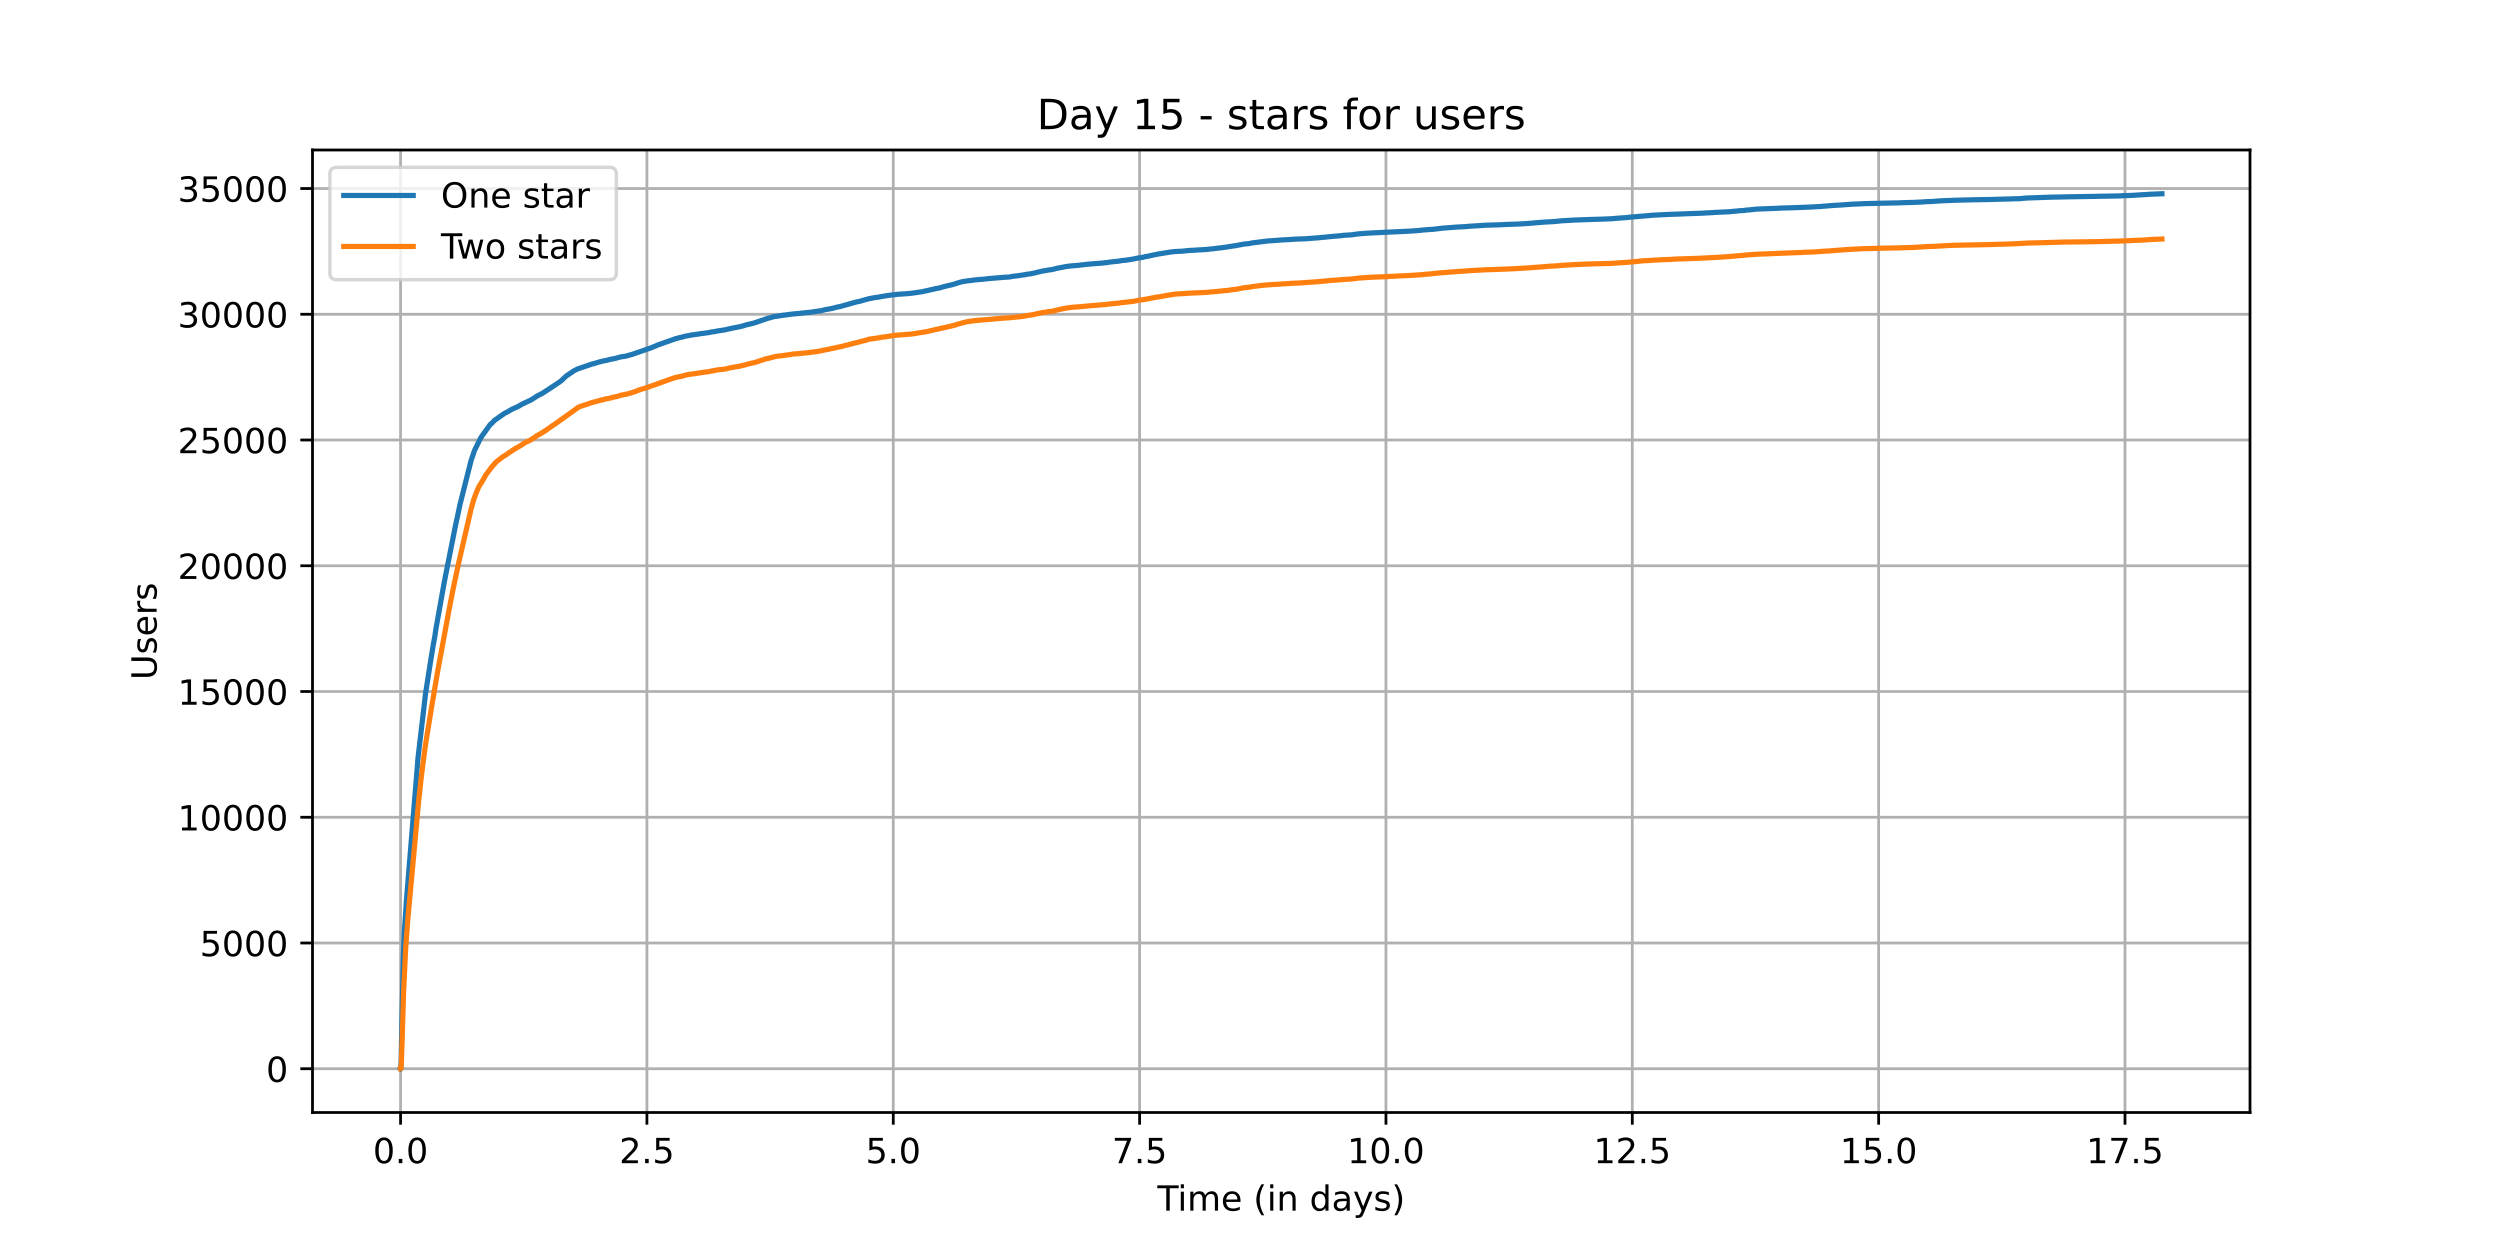 <?xml version="1.0" encoding="utf-8" standalone="no"?>
<!DOCTYPE svg PUBLIC "-//W3C//DTD SVG 1.1//EN"
  "http://www.w3.org/Graphics/SVG/1.1/DTD/svg11.dtd">
<!-- Created with matplotlib (https://matplotlib.org/) -->
<svg height="360pt" version="1.1" viewBox="0 0 720 360" width="720pt" xmlns="http://www.w3.org/2000/svg" xmlns:xlink="http://www.w3.org/1999/xlink">
 <defs>
  <style type="text/css">*{stroke-linecap:butt;stroke-linejoin:round;}</style>
 </defs>
 <g id="figure_1">
  <g id="patch_1">
   <path d="M 0 360 
L 720 360 
L 720 0 
L 0 0 
z
" style="fill:#ffffff;"/>
  </g>
  <g id="axes_1">
   <g id="patch_2">
    <path d="M 90 320.4 
L 648 320.4 
L 648 43.2 
L 90 43.2 
z
" style="fill:#ffffff;"/>
   </g>
   <g id="matplotlib.axis_1">
    <g id="xtick_1">
     <g id="line2d_1">
      <path clip-path="url(#paed944c3b3)" d="M 115.364 320.4 
L 115.364 43.2 
" style="fill:none;stroke:#b0b0b0;stroke-linecap:square;stroke-width:0.8;"/>
     </g>
     <g id="line2d_2">
      <defs>
       <path d="M 0 0 
L 0 3.5 
" id="mefb85ec938" style="stroke:#000000;stroke-width:0.8;"/>
      </defs>
      <g>
       <use style="stroke:#000000;stroke-width:0.8;" x="115.364" xlink:href="#mefb85ec938" y="320.4"/>
      </g>
     </g>
     <g id="text_1">
      <!-- 0.0 -->
      <g transform="translate(107.412 334.998)scale(0.1 -0.1)">
       <defs>
        <path d="M 31.781 66.406 
Q 24.172 66.406 20.328 58.906 
Q 16.5 51.422 16.5 36.375 
Q 16.5 21.391 20.328 13.891 
Q 24.172 6.391 31.781 6.391 
Q 39.453 6.391 43.281 13.891 
Q 47.125 21.391 47.125 36.375 
Q 47.125 51.422 43.281 58.906 
Q 39.453 66.406 31.781 66.406 
z
M 31.781 74.219 
Q 44.047 74.219 50.516 64.516 
Q 56.984 54.828 56.984 36.375 
Q 56.984 17.969 50.516 8.266 
Q 44.047 -1.422 31.781 -1.422 
Q 19.531 -1.422 13.062 8.266 
Q 6.594 17.969 6.594 36.375 
Q 6.594 54.828 13.062 64.516 
Q 19.531 74.219 31.781 74.219 
z
" id="DejaVuSans-48"/>
        <path d="M 10.688 12.406 
L 21 12.406 
L 21 0 
L 10.688 0 
z
" id="DejaVuSans-46"/>
       </defs>
       <use xlink:href="#DejaVuSans-48"/>
       <use x="63.623" xlink:href="#DejaVuSans-46"/>
       <use x="95.41" xlink:href="#DejaVuSans-48"/>
      </g>
     </g>
    </g>
    <g id="xtick_2">
     <g id="line2d_3">
      <path clip-path="url(#paed944c3b3)" d="M 186.311 320.4 
L 186.311 43.2 
" style="fill:none;stroke:#b0b0b0;stroke-linecap:square;stroke-width:0.8;"/>
     </g>
     <g id="line2d_4">
      <g>
       <use style="stroke:#000000;stroke-width:0.8;" x="186.311" xlink:href="#mefb85ec938" y="320.4"/>
      </g>
     </g>
     <g id="text_2">
      <!-- 2.5 -->
      <g transform="translate(178.36 334.998)scale(0.1 -0.1)">
       <defs>
        <path d="M 19.188 8.297 
L 53.609 8.297 
L 53.609 0 
L 7.328 0 
L 7.328 8.297 
Q 12.938 14.109 22.625 23.891 
Q 32.328 33.688 34.812 36.531 
Q 39.547 41.844 41.422 45.531 
Q 43.312 49.219 43.312 52.781 
Q 43.312 58.594 39.234 62.25 
Q 35.156 65.922 28.609 65.922 
Q 23.969 65.922 18.812 64.312 
Q 13.672 62.703 7.812 59.422 
L 7.812 69.391 
Q 13.766 71.781 18.938 73 
Q 24.125 74.219 28.422 74.219 
Q 39.75 74.219 46.484 68.547 
Q 53.219 62.891 53.219 53.422 
Q 53.219 48.922 51.531 44.891 
Q 49.859 40.875 45.406 35.406 
Q 44.188 33.984 37.641 27.219 
Q 31.109 20.453 19.188 8.297 
z
" id="DejaVuSans-50"/>
        <path d="M 10.797 72.906 
L 49.516 72.906 
L 49.516 64.594 
L 19.828 64.594 
L 19.828 46.734 
Q 21.969 47.469 24.109 47.828 
Q 26.266 48.188 28.422 48.188 
Q 40.625 48.188 47.75 41.5 
Q 54.891 34.812 54.891 23.391 
Q 54.891 11.625 47.562 5.094 
Q 40.234 -1.422 26.906 -1.422 
Q 22.312 -1.422 17.547 -0.641 
Q 12.797 0.141 7.719 1.703 
L 7.719 11.625 
Q 12.109 9.234 16.797 8.062 
Q 21.484 6.891 26.703 6.891 
Q 35.156 6.891 40.078 11.328 
Q 45.016 15.766 45.016 23.391 
Q 45.016 31 40.078 35.438 
Q 35.156 39.891 26.703 39.891 
Q 22.75 39.891 18.812 39.016 
Q 14.891 38.141 10.797 36.281 
z
" id="DejaVuSans-53"/>
       </defs>
       <use xlink:href="#DejaVuSans-50"/>
       <use x="63.623" xlink:href="#DejaVuSans-46"/>
       <use x="95.41" xlink:href="#DejaVuSans-53"/>
      </g>
     </g>
    </g>
    <g id="xtick_3">
     <g id="line2d_5">
      <path clip-path="url(#paed944c3b3)" d="M 257.259 320.4 
L 257.259 43.2 
" style="fill:none;stroke:#b0b0b0;stroke-linecap:square;stroke-width:0.8;"/>
     </g>
     <g id="line2d_6">
      <g>
       <use style="stroke:#000000;stroke-width:0.8;" x="257.259" xlink:href="#mefb85ec938" y="320.4"/>
      </g>
     </g>
     <g id="text_3">
      <!-- 5.0 -->
      <g transform="translate(249.307 334.998)scale(0.1 -0.1)">
       <use xlink:href="#DejaVuSans-53"/>
       <use x="63.623" xlink:href="#DejaVuSans-46"/>
       <use x="95.41" xlink:href="#DejaVuSans-48"/>
      </g>
     </g>
    </g>
    <g id="xtick_4">
     <g id="line2d_7">
      <path clip-path="url(#paed944c3b3)" d="M 328.206 320.4 
L 328.206 43.2 
" style="fill:none;stroke:#b0b0b0;stroke-linecap:square;stroke-width:0.8;"/>
     </g>
     <g id="line2d_8">
      <g>
       <use style="stroke:#000000;stroke-width:0.8;" x="328.206" xlink:href="#mefb85ec938" y="320.4"/>
      </g>
     </g>
     <g id="text_4">
      <!-- 7.5 -->
      <g transform="translate(320.255 334.998)scale(0.1 -0.1)">
       <defs>
        <path d="M 8.203 72.906 
L 55.078 72.906 
L 55.078 68.703 
L 28.609 0 
L 18.312 0 
L 43.219 64.594 
L 8.203 64.594 
z
" id="DejaVuSans-55"/>
       </defs>
       <use xlink:href="#DejaVuSans-55"/>
       <use x="63.623" xlink:href="#DejaVuSans-46"/>
       <use x="95.41" xlink:href="#DejaVuSans-53"/>
      </g>
     </g>
    </g>
    <g id="xtick_5">
     <g id="line2d_9">
      <path clip-path="url(#paed944c3b3)" d="M 399.154 320.4 
L 399.154 43.2 
" style="fill:none;stroke:#b0b0b0;stroke-linecap:square;stroke-width:0.8;"/>
     </g>
     <g id="line2d_10">
      <g>
       <use style="stroke:#000000;stroke-width:0.8;" x="399.154" xlink:href="#mefb85ec938" y="320.4"/>
      </g>
     </g>
     <g id="text_5">
      <!-- 10.0 -->
      <g transform="translate(388.021 334.998)scale(0.1 -0.1)">
       <defs>
        <path d="M 12.406 8.297 
L 28.516 8.297 
L 28.516 63.922 
L 10.984 60.406 
L 10.984 69.391 
L 28.422 72.906 
L 38.281 72.906 
L 38.281 8.297 
L 54.391 8.297 
L 54.391 0 
L 12.406 0 
z
" id="DejaVuSans-49"/>
       </defs>
       <use xlink:href="#DejaVuSans-49"/>
       <use x="63.623" xlink:href="#DejaVuSans-48"/>
       <use x="127.246" xlink:href="#DejaVuSans-46"/>
       <use x="159.033" xlink:href="#DejaVuSans-48"/>
      </g>
     </g>
    </g>
    <g id="xtick_6">
     <g id="line2d_11">
      <path clip-path="url(#paed944c3b3)" d="M 470.101 320.4 
L 470.101 43.2 
" style="fill:none;stroke:#b0b0b0;stroke-linecap:square;stroke-width:0.8;"/>
     </g>
     <g id="line2d_12">
      <g>
       <use style="stroke:#000000;stroke-width:0.8;" x="470.101" xlink:href="#mefb85ec938" y="320.4"/>
      </g>
     </g>
     <g id="text_6">
      <!-- 12.5 -->
      <g transform="translate(458.968 334.998)scale(0.1 -0.1)">
       <use xlink:href="#DejaVuSans-49"/>
       <use x="63.623" xlink:href="#DejaVuSans-50"/>
       <use x="127.246" xlink:href="#DejaVuSans-46"/>
       <use x="159.033" xlink:href="#DejaVuSans-53"/>
      </g>
     </g>
    </g>
    <g id="xtick_7">
     <g id="line2d_13">
      <path clip-path="url(#paed944c3b3)" d="M 541.049 320.4 
L 541.049 43.2 
" style="fill:none;stroke:#b0b0b0;stroke-linecap:square;stroke-width:0.8;"/>
     </g>
     <g id="line2d_14">
      <g>
       <use style="stroke:#000000;stroke-width:0.8;" x="541.049" xlink:href="#mefb85ec938" y="320.4"/>
      </g>
     </g>
     <g id="text_7">
      <!-- 15.0 -->
      <g transform="translate(529.916 334.998)scale(0.1 -0.1)">
       <use xlink:href="#DejaVuSans-49"/>
       <use x="63.623" xlink:href="#DejaVuSans-53"/>
       <use x="127.246" xlink:href="#DejaVuSans-46"/>
       <use x="159.033" xlink:href="#DejaVuSans-48"/>
      </g>
     </g>
    </g>
    <g id="xtick_8">
     <g id="line2d_15">
      <path clip-path="url(#paed944c3b3)" d="M 611.996 320.4 
L 611.996 43.2 
" style="fill:none;stroke:#b0b0b0;stroke-linecap:square;stroke-width:0.8;"/>
     </g>
     <g id="line2d_16">
      <g>
       <use style="stroke:#000000;stroke-width:0.8;" x="611.996" xlink:href="#mefb85ec938" y="320.4"/>
      </g>
     </g>
     <g id="text_8">
      <!-- 17.5 -->
      <g transform="translate(600.863 334.998)scale(0.1 -0.1)">
       <use xlink:href="#DejaVuSans-49"/>
       <use x="63.623" xlink:href="#DejaVuSans-55"/>
       <use x="127.246" xlink:href="#DejaVuSans-46"/>
       <use x="159.033" xlink:href="#DejaVuSans-53"/>
      </g>
     </g>
    </g>
    <g id="text_9">
     <!-- Time (in days) -->
     <g transform="translate(333.327 348.677)scale(0.1 -0.1)">
      <defs>
       <path d="M -0.297 72.906 
L 61.375 72.906 
L 61.375 64.594 
L 35.5 64.594 
L 35.5 0 
L 25.594 0 
L 25.594 64.594 
L -0.297 64.594 
z
" id="DejaVuSans-84"/>
       <path d="M 9.422 54.688 
L 18.406 54.688 
L 18.406 0 
L 9.422 0 
z
M 9.422 75.984 
L 18.406 75.984 
L 18.406 64.594 
L 9.422 64.594 
z
" id="DejaVuSans-105"/>
       <path d="M 52 44.188 
Q 55.375 50.25 60.062 53.125 
Q 64.75 56 71.094 56 
Q 79.641 56 84.281 50.016 
Q 88.922 44.047 88.922 33.016 
L 88.922 0 
L 79.891 0 
L 79.891 32.719 
Q 79.891 40.578 77.094 44.375 
Q 74.312 48.188 68.609 48.188 
Q 61.625 48.188 57.562 43.547 
Q 53.516 38.922 53.516 30.906 
L 53.516 0 
L 44.484 0 
L 44.484 32.719 
Q 44.484 40.625 41.703 44.406 
Q 38.922 48.188 33.109 48.188 
Q 26.219 48.188 22.156 43.531 
Q 18.109 38.875 18.109 30.906 
L 18.109 0 
L 9.078 0 
L 9.078 54.688 
L 18.109 54.688 
L 18.109 46.188 
Q 21.188 51.219 25.484 53.609 
Q 29.781 56 35.688 56 
Q 41.656 56 45.828 52.969 
Q 50 49.953 52 44.188 
z
" id="DejaVuSans-109"/>
       <path d="M 56.203 29.594 
L 56.203 25.203 
L 14.891 25.203 
Q 15.484 15.922 20.484 11.062 
Q 25.484 6.203 34.422 6.203 
Q 39.594 6.203 44.453 7.469 
Q 49.312 8.734 54.109 11.281 
L 54.109 2.781 
Q 49.266 0.734 44.188 -0.344 
Q 39.109 -1.422 33.891 -1.422 
Q 20.797 -1.422 13.156 6.188 
Q 5.516 13.812 5.516 26.812 
Q 5.516 40.234 12.766 48.109 
Q 20.016 56 32.328 56 
Q 43.359 56 49.781 48.891 
Q 56.203 41.797 56.203 29.594 
z
M 47.219 32.234 
Q 47.125 39.594 43.094 43.984 
Q 39.062 48.391 32.422 48.391 
Q 24.906 48.391 20.391 44.141 
Q 15.875 39.891 15.188 32.172 
z
" id="DejaVuSans-101"/>
       <path id="DejaVuSans-32"/>
       <path d="M 31 75.875 
Q 24.469 64.656 21.281 53.656 
Q 18.109 42.672 18.109 31.391 
Q 18.109 20.125 21.312 9.062 
Q 24.516 -2 31 -13.188 
L 23.188 -13.188 
Q 15.875 -1.703 12.234 9.375 
Q 8.594 20.453 8.594 31.391 
Q 8.594 42.281 12.203 53.312 
Q 15.828 64.359 23.188 75.875 
z
" id="DejaVuSans-40"/>
       <path d="M 54.891 33.016 
L 54.891 0 
L 45.906 0 
L 45.906 32.719 
Q 45.906 40.484 42.875 44.328 
Q 39.844 48.188 33.797 48.188 
Q 26.516 48.188 22.312 43.547 
Q 18.109 38.922 18.109 30.906 
L 18.109 0 
L 9.078 0 
L 9.078 54.688 
L 18.109 54.688 
L 18.109 46.188 
Q 21.344 51.125 25.703 53.562 
Q 30.078 56 35.797 56 
Q 45.219 56 50.047 50.172 
Q 54.891 44.344 54.891 33.016 
z
" id="DejaVuSans-110"/>
       <path d="M 45.406 46.391 
L 45.406 75.984 
L 54.391 75.984 
L 54.391 0 
L 45.406 0 
L 45.406 8.203 
Q 42.578 3.328 38.25 0.953 
Q 33.938 -1.422 27.875 -1.422 
Q 17.969 -1.422 11.734 6.484 
Q 5.516 14.406 5.516 27.297 
Q 5.516 40.188 11.734 48.094 
Q 17.969 56 27.875 56 
Q 33.938 56 38.25 53.625 
Q 42.578 51.266 45.406 46.391 
z
M 14.797 27.297 
Q 14.797 17.391 18.875 11.75 
Q 22.953 6.109 30.078 6.109 
Q 37.203 6.109 41.297 11.75 
Q 45.406 17.391 45.406 27.297 
Q 45.406 37.203 41.297 42.844 
Q 37.203 48.484 30.078 48.484 
Q 22.953 48.484 18.875 42.844 
Q 14.797 37.203 14.797 27.297 
z
" id="DejaVuSans-100"/>
       <path d="M 34.281 27.484 
Q 23.391 27.484 19.188 25 
Q 14.984 22.516 14.984 16.5 
Q 14.984 11.719 18.141 8.906 
Q 21.297 6.109 26.703 6.109 
Q 34.188 6.109 38.703 11.406 
Q 43.219 16.703 43.219 25.484 
L 43.219 27.484 
z
M 52.203 31.203 
L 52.203 0 
L 43.219 0 
L 43.219 8.297 
Q 40.141 3.328 35.547 0.953 
Q 30.953 -1.422 24.312 -1.422 
Q 15.922 -1.422 10.953 3.297 
Q 6 8.016 6 15.922 
Q 6 25.141 12.172 29.828 
Q 18.359 34.516 30.609 34.516 
L 43.219 34.516 
L 43.219 35.406 
Q 43.219 41.609 39.141 45 
Q 35.062 48.391 27.688 48.391 
Q 23 48.391 18.547 47.266 
Q 14.109 46.141 10.016 43.891 
L 10.016 52.203 
Q 14.938 54.109 19.578 55.047 
Q 24.219 56 28.609 56 
Q 40.484 56 46.344 49.844 
Q 52.203 43.703 52.203 31.203 
z
" id="DejaVuSans-97"/>
       <path d="M 32.172 -5.078 
Q 28.375 -14.844 24.75 -17.812 
Q 21.141 -20.797 15.094 -20.797 
L 7.906 -20.797 
L 7.906 -13.281 
L 13.188 -13.281 
Q 16.891 -13.281 18.938 -11.516 
Q 21 -9.766 23.484 -3.219 
L 25.094 0.875 
L 2.984 54.688 
L 12.5 54.688 
L 29.594 11.922 
L 46.688 54.688 
L 56.203 54.688 
z
" id="DejaVuSans-121"/>
       <path d="M 44.281 53.078 
L 44.281 44.578 
Q 40.484 46.531 36.375 47.5 
Q 32.281 48.484 27.875 48.484 
Q 21.188 48.484 17.844 46.438 
Q 14.5 44.391 14.5 40.281 
Q 14.5 37.156 16.891 35.375 
Q 19.281 33.594 26.516 31.984 
L 29.594 31.297 
Q 39.156 29.25 43.188 25.516 
Q 47.219 21.781 47.219 15.094 
Q 47.219 7.469 41.188 3.016 
Q 35.156 -1.422 24.609 -1.422 
Q 20.219 -1.422 15.453 -0.562 
Q 10.688 0.297 5.422 2 
L 5.422 11.281 
Q 10.406 8.688 15.234 7.391 
Q 20.062 6.109 24.812 6.109 
Q 31.156 6.109 34.562 8.281 
Q 37.984 10.453 37.984 14.406 
Q 37.984 18.062 35.516 20.016 
Q 33.062 21.969 24.703 23.781 
L 21.578 24.516 
Q 13.234 26.266 9.516 29.906 
Q 5.812 33.547 5.812 39.891 
Q 5.812 47.609 11.281 51.797 
Q 16.75 56 26.812 56 
Q 31.781 56 36.172 55.266 
Q 40.578 54.547 44.281 53.078 
z
" id="DejaVuSans-115"/>
       <path d="M 8.016 75.875 
L 15.828 75.875 
Q 23.141 64.359 26.781 53.312 
Q 30.422 42.281 30.422 31.391 
Q 30.422 20.453 26.781 9.375 
Q 23.141 -1.703 15.828 -13.188 
L 8.016 -13.188 
Q 14.5 -2 17.703 9.062 
Q 20.906 20.125 20.906 31.391 
Q 20.906 42.672 17.703 53.656 
Q 14.5 64.656 8.016 75.875 
z
" id="DejaVuSans-41"/>
      </defs>
      <use xlink:href="#DejaVuSans-84"/>
      <use x="57.959" xlink:href="#DejaVuSans-105"/>
      <use x="85.742" xlink:href="#DejaVuSans-109"/>
      <use x="183.154" xlink:href="#DejaVuSans-101"/>
      <use x="244.678" xlink:href="#DejaVuSans-32"/>
      <use x="276.465" xlink:href="#DejaVuSans-40"/>
      <use x="315.479" xlink:href="#DejaVuSans-105"/>
      <use x="343.262" xlink:href="#DejaVuSans-110"/>
      <use x="406.641" xlink:href="#DejaVuSans-32"/>
      <use x="438.428" xlink:href="#DejaVuSans-100"/>
      <use x="501.904" xlink:href="#DejaVuSans-97"/>
      <use x="563.184" xlink:href="#DejaVuSans-121"/>
      <use x="622.363" xlink:href="#DejaVuSans-115"/>
      <use x="674.463" xlink:href="#DejaVuSans-41"/>
     </g>
    </g>
   </g>
   <g id="matplotlib.axis_2">
    <g id="ytick_1">
     <g id="line2d_17">
      <path clip-path="url(#paed944c3b3)" d="M 90 307.8 
L 648 307.8 
" style="fill:none;stroke:#b0b0b0;stroke-linecap:square;stroke-width:0.8;"/>
     </g>
     <g id="line2d_18">
      <defs>
       <path d="M 0 0 
L -3.5 0 
" id="m1c1ebc4d80" style="stroke:#000000;stroke-width:0.8;"/>
      </defs>
      <g>
       <use style="stroke:#000000;stroke-width:0.8;" x="90" xlink:href="#m1c1ebc4d80" y="307.8"/>
      </g>
     </g>
     <g id="text_10">
      <!-- 0 -->
      <g transform="translate(76.638 311.599)scale(0.1 -0.1)">
       <use xlink:href="#DejaVuSans-48"/>
      </g>
     </g>
    </g>
    <g id="ytick_2">
     <g id="line2d_19">
      <path clip-path="url(#paed944c3b3)" d="M 90 271.585 
L 648 271.585 
" style="fill:none;stroke:#b0b0b0;stroke-linecap:square;stroke-width:0.8;"/>
     </g>
     <g id="line2d_20">
      <g>
       <use style="stroke:#000000;stroke-width:0.8;" x="90" xlink:href="#m1c1ebc4d80" y="271.585"/>
      </g>
     </g>
     <g id="text_11">
      <!-- 5000 -->
      <g transform="translate(57.55 275.384)scale(0.1 -0.1)">
       <use xlink:href="#DejaVuSans-53"/>
       <use x="63.623" xlink:href="#DejaVuSans-48"/>
       <use x="127.246" xlink:href="#DejaVuSans-48"/>
       <use x="190.869" xlink:href="#DejaVuSans-48"/>
      </g>
     </g>
    </g>
    <g id="ytick_3">
     <g id="line2d_21">
      <path clip-path="url(#paed944c3b3)" d="M 90 235.37 
L 648 235.37 
" style="fill:none;stroke:#b0b0b0;stroke-linecap:square;stroke-width:0.8;"/>
     </g>
     <g id="line2d_22">
      <g>
       <use style="stroke:#000000;stroke-width:0.8;" x="90" xlink:href="#m1c1ebc4d80" y="235.37"/>
      </g>
     </g>
     <g id="text_12">
      <!-- 10000 -->
      <g transform="translate(51.188 239.169)scale(0.1 -0.1)">
       <use xlink:href="#DejaVuSans-49"/>
       <use x="63.623" xlink:href="#DejaVuSans-48"/>
       <use x="127.246" xlink:href="#DejaVuSans-48"/>
       <use x="190.869" xlink:href="#DejaVuSans-48"/>
       <use x="254.492" xlink:href="#DejaVuSans-48"/>
      </g>
     </g>
    </g>
    <g id="ytick_4">
     <g id="line2d_23">
      <path clip-path="url(#paed944c3b3)" d="M 90 199.154 
L 648 199.154 
" style="fill:none;stroke:#b0b0b0;stroke-linecap:square;stroke-width:0.8;"/>
     </g>
     <g id="line2d_24">
      <g>
       <use style="stroke:#000000;stroke-width:0.8;" x="90" xlink:href="#m1c1ebc4d80" y="199.154"/>
      </g>
     </g>
     <g id="text_13">
      <!-- 15000 -->
      <g transform="translate(51.188 202.954)scale(0.1 -0.1)">
       <use xlink:href="#DejaVuSans-49"/>
       <use x="63.623" xlink:href="#DejaVuSans-53"/>
       <use x="127.246" xlink:href="#DejaVuSans-48"/>
       <use x="190.869" xlink:href="#DejaVuSans-48"/>
       <use x="254.492" xlink:href="#DejaVuSans-48"/>
      </g>
     </g>
    </g>
    <g id="ytick_5">
     <g id="line2d_25">
      <path clip-path="url(#paed944c3b3)" d="M 90 162.939 
L 648 162.939 
" style="fill:none;stroke:#b0b0b0;stroke-linecap:square;stroke-width:0.8;"/>
     </g>
     <g id="line2d_26">
      <g>
       <use style="stroke:#000000;stroke-width:0.8;" x="90" xlink:href="#m1c1ebc4d80" y="162.939"/>
      </g>
     </g>
     <g id="text_14">
      <!-- 20000 -->
      <g transform="translate(51.188 166.738)scale(0.1 -0.1)">
       <use xlink:href="#DejaVuSans-50"/>
       <use x="63.623" xlink:href="#DejaVuSans-48"/>
       <use x="127.246" xlink:href="#DejaVuSans-48"/>
       <use x="190.869" xlink:href="#DejaVuSans-48"/>
       <use x="254.492" xlink:href="#DejaVuSans-48"/>
      </g>
     </g>
    </g>
    <g id="ytick_6">
     <g id="line2d_27">
      <path clip-path="url(#paed944c3b3)" d="M 90 126.724 
L 648 126.724 
" style="fill:none;stroke:#b0b0b0;stroke-linecap:square;stroke-width:0.8;"/>
     </g>
     <g id="line2d_28">
      <g>
       <use style="stroke:#000000;stroke-width:0.8;" x="90" xlink:href="#m1c1ebc4d80" y="126.724"/>
      </g>
     </g>
     <g id="text_15">
      <!-- 25000 -->
      <g transform="translate(51.188 130.523)scale(0.1 -0.1)">
       <use xlink:href="#DejaVuSans-50"/>
       <use x="63.623" xlink:href="#DejaVuSans-53"/>
       <use x="127.246" xlink:href="#DejaVuSans-48"/>
       <use x="190.869" xlink:href="#DejaVuSans-48"/>
       <use x="254.492" xlink:href="#DejaVuSans-48"/>
      </g>
     </g>
    </g>
    <g id="ytick_7">
     <g id="line2d_29">
      <path clip-path="url(#paed944c3b3)" d="M 90 90.509 
L 648 90.509 
" style="fill:none;stroke:#b0b0b0;stroke-linecap:square;stroke-width:0.8;"/>
     </g>
     <g id="line2d_30">
      <g>
       <use style="stroke:#000000;stroke-width:0.8;" x="90" xlink:href="#m1c1ebc4d80" y="90.509"/>
      </g>
     </g>
     <g id="text_16">
      <!-- 30000 -->
      <g transform="translate(51.188 94.308)scale(0.1 -0.1)">
       <defs>
        <path d="M 40.578 39.312 
Q 47.656 37.797 51.625 33 
Q 55.609 28.219 55.609 21.188 
Q 55.609 10.406 48.188 4.484 
Q 40.766 -1.422 27.094 -1.422 
Q 22.516 -1.422 17.656 -0.516 
Q 12.797 0.391 7.625 2.203 
L 7.625 11.719 
Q 11.719 9.328 16.594 8.109 
Q 21.484 6.891 26.812 6.891 
Q 36.078 6.891 40.938 10.547 
Q 45.797 14.203 45.797 21.188 
Q 45.797 27.641 41.281 31.266 
Q 36.766 34.906 28.719 34.906 
L 20.219 34.906 
L 20.219 43.016 
L 29.109 43.016 
Q 36.375 43.016 40.234 45.922 
Q 44.094 48.828 44.094 54.297 
Q 44.094 59.906 40.109 62.906 
Q 36.141 65.922 28.719 65.922 
Q 24.656 65.922 20.016 65.031 
Q 15.375 64.156 9.812 62.312 
L 9.812 71.094 
Q 15.438 72.656 20.344 73.438 
Q 25.25 74.219 29.594 74.219 
Q 40.828 74.219 47.359 69.109 
Q 53.906 64.016 53.906 55.328 
Q 53.906 49.266 50.438 45.094 
Q 46.969 40.922 40.578 39.312 
z
" id="DejaVuSans-51"/>
       </defs>
       <use xlink:href="#DejaVuSans-51"/>
       <use x="63.623" xlink:href="#DejaVuSans-48"/>
       <use x="127.246" xlink:href="#DejaVuSans-48"/>
       <use x="190.869" xlink:href="#DejaVuSans-48"/>
       <use x="254.492" xlink:href="#DejaVuSans-48"/>
      </g>
     </g>
    </g>
    <g id="ytick_8">
     <g id="line2d_31">
      <path clip-path="url(#paed944c3b3)" d="M 90 54.293 
L 648 54.293 
" style="fill:none;stroke:#b0b0b0;stroke-linecap:square;stroke-width:0.8;"/>
     </g>
     <g id="line2d_32">
      <g>
       <use style="stroke:#000000;stroke-width:0.8;" x="90" xlink:href="#m1c1ebc4d80" y="54.293"/>
      </g>
     </g>
     <g id="text_17">
      <!-- 35000 -->
      <g transform="translate(51.188 58.093)scale(0.1 -0.1)">
       <use xlink:href="#DejaVuSans-51"/>
       <use x="63.623" xlink:href="#DejaVuSans-53"/>
       <use x="127.246" xlink:href="#DejaVuSans-48"/>
       <use x="190.869" xlink:href="#DejaVuSans-48"/>
       <use x="254.492" xlink:href="#DejaVuSans-48"/>
      </g>
     </g>
    </g>
    <g id="text_18">
     <!-- Users -->
     <g transform="translate(45.108 195.801)rotate(-90)scale(0.1 -0.1)">
      <defs>
       <path d="M 8.688 72.906 
L 18.609 72.906 
L 18.609 28.609 
Q 18.609 16.891 22.844 11.734 
Q 27.094 6.594 36.625 6.594 
Q 46.094 6.594 50.344 11.734 
Q 54.594 16.891 54.594 28.609 
L 54.594 72.906 
L 64.5 72.906 
L 64.5 27.391 
Q 64.5 13.141 57.438 5.859 
Q 50.391 -1.422 36.625 -1.422 
Q 22.797 -1.422 15.734 5.859 
Q 8.688 13.141 8.688 27.391 
z
" id="DejaVuSans-85"/>
       <path d="M 41.109 46.297 
Q 39.594 47.172 37.812 47.578 
Q 36.031 48 33.891 48 
Q 26.266 48 22.188 43.047 
Q 18.109 38.094 18.109 28.812 
L 18.109 0 
L 9.078 0 
L 9.078 54.688 
L 18.109 54.688 
L 18.109 46.188 
Q 20.953 51.172 25.484 53.578 
Q 30.031 56 36.531 56 
Q 37.453 56 38.578 55.875 
Q 39.703 55.766 41.062 55.516 
z
" id="DejaVuSans-114"/>
      </defs>
      <use xlink:href="#DejaVuSans-85"/>
      <use x="73.193" xlink:href="#DejaVuSans-115"/>
      <use x="125.293" xlink:href="#DejaVuSans-101"/>
      <use x="186.816" xlink:href="#DejaVuSans-114"/>
      <use x="227.93" xlink:href="#DejaVuSans-115"/>
     </g>
    </g>
   </g>
   <g id="line2d_33">
    <path clip-path="url(#paed944c3b3)" d="M 115.364 307.8 
L 115.42 307.742 
L 115.498 306.561 
L 115.655 299.195 
L 116.162 275.742 
L 116.494 267.695 
L 117.1 258.728 
L 120.406 218.095 
L 122.573 199.647 
L 124.038 190.231 
L 124.8 185.603 
L 125.23 183.249 
L 125.503 181.38 
L 127.925 167.785 
L 128.081 166.981 
L 128.394 165.409 
L 131.323 150.648 
L 131.694 149.047 
L 132.456 145.389 
L 135.68 132.591 
L 136.09 131.417 
L 136.638 129.809 
L 136.774 129.498 
L 138.279 126.434 
L 138.533 126.007 
L 138.826 125.543 
L 141.19 122.255 
L 141.463 122.045 
L 141.776 121.77 
L 141.912 121.61 
L 142.381 121.096 
L 145.311 119.039 
L 146.248 118.575 
L 146.482 118.416 
L 147.029 118.097 
L 147.693 117.735 
L 147.967 117.634 
L 148.162 117.54 
L 148.435 117.431 
L 149.49 116.931 
L 149.725 116.765 
L 149.881 116.656 
L 150.506 116.33 
L 151.58 115.816 
L 151.795 115.729 
L 151.97 115.635 
L 152.244 115.497 
L 152.497 115.396 
L 153.083 115.099 
L 153.416 114.874 
L 153.631 114.751 
L 154.1 114.461 
L 154.53 114.128 
L 154.784 114.02 
L 155.096 113.839 
L 155.643 113.563 
L 155.858 113.455 
L 156.483 113.107 
L 156.717 112.948 
L 158.319 111.905 
L 158.475 111.796 
L 160.019 110.775 
L 160.214 110.666 
L 160.429 110.478 
L 160.586 110.384 
L 160.918 110.181 
L 161.231 109.956 
L 161.524 109.717 
L 161.661 109.638 
L 161.895 109.42 
L 162.403 108.913 
L 163.146 108.232 
L 163.322 108.124 
L 165.353 106.762 
L 166.115 106.371 
L 166.369 106.248 
L 166.643 106.146 
L 166.936 106.059 
L 170.472 104.85 
L 170.96 104.741 
L 172.815 104.176 
L 173.323 104.068 
L 173.519 104.002 
L 174.105 103.894 
L 174.808 103.749 
L 175.219 103.648 
L 175.531 103.539 
L 176.118 103.438 
L 176.372 103.38 
L 176.978 103.271 
L 178.071 102.981 
L 178.443 102.873 
L 179.165 102.72 
L 180.083 102.612 
L 181.528 102.199 
L 181.939 102.09 
L 182.134 102.032 
L 182.466 101.924 
L 182.661 101.851 
L 182.974 101.743 
L 187.154 100.294 
L 187.466 100.2 
L 187.661 100.098 
L 187.954 99.99 
L 188.384 99.801 
L 188.716 99.7 
L 189.283 99.41 
L 194.676 97.513 
L 195.165 97.404 
L 195.497 97.288 
L 196.239 97.129 
L 196.688 97.02 
L 197.001 96.919 
L 197.43 96.81 
L 197.684 96.752 
L 198.387 96.644 
L 199.149 96.477 
L 199.949 96.376 
L 200.184 96.332 
L 201.063 96.223 
L 201.726 96.093 
L 202.723 95.984 
L 203.289 95.89 
L 204.168 95.782 
L 204.988 95.593 
L 205.769 95.499 
L 205.945 95.456 
L 206.492 95.347 
L 206.726 95.304 
L 207.488 95.202 
L 207.683 95.151 
L 208.562 95.043 
L 209.461 94.826 
L 209.949 94.724 
L 210.203 94.666 
L 210.691 94.558 
L 211.355 94.427 
L 211.902 94.319 
L 212.527 94.203 
L 213.015 94.101 
L 213.308 94.014 
L 213.757 93.913 
L 213.992 93.869 
L 214.265 93.761 
L 214.402 93.703 
L 214.851 93.594 
L 215.007 93.536 
L 215.535 93.428 
L 216.492 93.189 
L 217 93.08 
L 220.752 91.812 
L 221.006 91.704 
L 221.827 91.508 
L 222.609 91.262 
L 222.902 91.182 
L 223.761 91.074 
L 224.328 90.979 
L 225.011 90.878 
L 225.266 90.827 
L 226.164 90.719 
L 226.652 90.654 
L 227.394 90.545 
L 227.844 90.494 
L 228.781 90.386 
L 228.977 90.371 
L 230.285 90.262 
L 230.813 90.183 
L 231.809 90.074 
L 232.199 90.045 
L 233.332 89.936 
L 233.801 89.879 
L 234.465 89.77 
L 235.012 89.683 
L 235.832 89.574 
L 236.281 89.524 
L 236.77 89.415 
L 237.824 89.14 
L 238.566 89.031 
L 239.25 88.893 
L 239.894 88.785 
L 240.265 88.647 
L 241.144 88.437 
L 241.711 88.329 
L 241.945 88.292 
L 243.41 87.858 
L 243.879 87.749 
L 245.286 87.343 
L 245.656 87.235 
L 246.789 86.931 
L 247.434 86.822 
L 248.86 86.409 
L 249.27 86.3 
L 250.403 85.989 
L 251.047 85.888 
L 251.301 85.83 
L 251.906 85.721 
L 252.648 85.612 
L 253.098 85.562 
L 253.606 85.453 
L 254.25 85.33 
L 255.012 85.221 
L 255.578 85.127 
L 256.398 85.018 
L 256.906 84.946 
L 257.941 84.837 
L 258.469 84.758 
L 260.226 84.649 
L 260.617 84.62 
L 261.925 84.511 
L 262.316 84.482 
L 263.058 84.381 
L 263.273 84.345 
L 264.093 84.236 
L 264.679 84.135 
L 265.519 84.026 
L 266.398 83.816 
L 267.003 83.707 
L 267.98 83.461 
L 268.527 83.36 
L 268.761 83.309 
L 269.152 83.2 
L 269.347 83.135 
L 270.05 83.027 
L 270.812 82.86 
L 271.183 82.751 
L 271.534 82.628 
L 271.984 82.52 
L 272.902 82.295 
L 273.351 82.186 
L 274.074 82.034 
L 274.464 81.926 
L 276.379 81.324 
L 276.77 81.223 
L 277.043 81.143 
L 277.707 81.035 
L 277.941 80.984 
L 278.82 80.875 
L 279.035 80.839 
L 279.992 80.731 
L 280.558 80.636 
L 281.75 80.528 
L 281.945 80.506 
L 283.371 80.397 
L 283.839 80.339 
L 284.777 80.231 
L 285.167 80.202 
L 286.339 80.1 
L 286.769 80.057 
L 288.234 79.948 
L 288.703 79.89 
L 290.656 79.782 
L 291.319 79.651 
L 291.965 79.543 
L 292.376 79.506 
L 293.294 79.398 
L 293.899 79.289 
L 294.739 79.181 
L 295.247 79.108 
L 295.676 78.999 
L 295.911 78.956 
L 296.887 78.847 
L 297.707 78.659 
L 298.274 78.558 
L 298.606 78.442 
L 299.074 78.333 
L 299.934 78.13 
L 300.559 78.029 
L 300.754 77.971 
L 301.477 77.862 
L 302.102 77.746 
L 302.961 77.638 
L 303.899 77.406 
L 304.212 77.312 
L 304.388 77.276 
L 304.935 77.167 
L 305.58 77.044 
L 306.186 76.935 
L 306.948 76.769 
L 307.846 76.66 
L 308.334 76.595 
L 309.702 76.486 
L 310.093 76.457 
L 311.128 76.349 
L 311.343 76.32 
L 312.32 76.211 
L 312.788 76.153 
L 313.843 76.044 
L 314.233 76.015 
L 315.659 75.907 
L 316.05 75.878 
L 317.378 75.776 
L 317.612 75.74 
L 318.569 75.631 
L 318.94 75.61 
L 319.526 75.501 
L 319.741 75.465 
L 320.718 75.356 
L 321.167 75.306 
L 322.299 75.197 
L 323.022 75.045 
L 324.213 74.936 
L 324.74 74.856 
L 325.463 74.748 
L 326.01 74.661 
L 326.615 74.552 
L 327.455 74.357 
L 328.237 74.248 
L 328.764 74.168 
L 329.33 74.074 
L 329.565 73.973 
L 330.19 73.857 
L 330.835 73.748 
L 331.753 73.524 
L 332.339 73.415 
L 333.042 73.27 
L 333.511 73.162 
L 333.746 73.125 
L 334.234 73.06 
L 334.899 72.952 
L 335.524 72.836 
L 336.266 72.727 
L 336.852 72.626 
L 337.711 72.517 
L 338.22 72.445 
L 340.603 72.336 
L 341.071 72.278 
L 342.067 72.169 
L 342.282 72.148 
L 344.294 72.039 
L 344.684 72.01 
L 346.559 71.901 
L 346.911 71.887 
L 348.004 71.785 
L 348.239 71.742 
L 349.469 71.641 
L 349.704 71.604 
L 350.563 71.496 
L 351.051 71.43 
L 352.024 71.329 
L 352.278 71.271 
L 353.216 71.162 
L 353.801 71.061 
L 354.485 70.952 
L 355.09 70.844 
L 356.008 70.742 
L 356.321 70.641 
L 356.829 70.569 
L 357.375 70.467 
L 357.61 70.424 
L 358.098 70.315 
L 358.567 70.257 
L 359.739 70.156 
L 359.993 70.098 
L 360.501 69.989 
L 361.087 69.888 
L 362.142 69.779 
L 362.689 69.692 
L 363.627 69.584 
L 364.115 69.518 
L 364.975 69.41 
L 365.366 69.381 
L 367.007 69.272 
L 367.378 69.25 
L 368.648 69.149 
L 368.863 69.12 
L 370.933 69.011 
L 371.304 68.99 
L 373.004 68.881 
L 373.374 68.859 
L 376.011 68.758 
L 376.206 68.743 
L 377.73 68.635 
L 378.159 68.591 
L 379.722 68.49 
L 379.937 68.454 
L 381.03 68.345 
L 381.382 68.33 
L 382.261 68.229 
L 382.475 68.207 
L 383.686 68.099 
L 383.901 68.062 
L 385.405 67.954 
L 385.835 67.91 
L 386.714 67.802 
L 387.144 67.758 
L 388.98 67.65 
L 389.312 67.642 
L 389.859 67.534 
L 390.347 67.469 
L 391.207 67.36 
L 391.617 67.324 
L 393.044 67.215 
L 393.454 67.179 
L 395.329 67.077 
L 395.525 67.063 
L 397.927 66.954 
L 398.142 66.933 
L 400.524 66.824 
L 400.876 66.809 
L 403.161 66.701 
L 403.493 66.694 
L 405.603 66.585 
L 405.974 66.563 
L 407.692 66.455 
L 408.083 66.426 
L 409.275 66.317 
L 409.782 66.244 
L 411.169 66.136 
L 411.54 66.114 
L 413.083 66.013 
L 413.258 65.969 
L 414.235 65.861 
L 414.743 65.788 
L 415.759 65.68 
L 416.13 65.658 
L 417.498 65.549 
L 417.849 65.535 
L 419.217 65.426 
L 419.627 65.39 
L 421.815 65.281 
L 422.186 65.259 
L 423.241 65.158 
L 423.436 65.136 
L 425.331 65.028 
L 425.702 65.006 
L 427.342 64.897 
L 427.752 64.861 
L 431.678 64.752 
L 432.049 64.731 
L 434.275 64.622 
L 434.607 64.615 
L 437.635 64.506 
L 438.025 64.477 
L 439.881 64.369 
L 440.291 64.332 
L 441.795 64.224 
L 442.03 64.18 
L 443.436 64.072 
L 443.827 64.043 
L 445.155 63.934 
L 445.487 63.927 
L 447.479 63.818 
L 447.889 63.782 
L 448.963 63.673 
L 449.452 63.608 
L 451.326 63.499 
L 451.698 63.478 
L 453.592 63.369 
L 453.944 63.354 
L 457.069 63.246 
L 457.44 63.224 
L 461.19 63.115 
L 461.522 63.108 
L 463.886 63 
L 464.218 62.992 
L 465.429 62.884 
L 465.858 62.84 
L 467.479 62.732 
L 467.851 62.71 
L 468.983 62.608 
L 469.237 62.558 
L 470.546 62.449 
L 470.917 62.427 
L 472.05 62.319 
L 472.499 62.268 
L 474.042 62.159 
L 474.433 62.13 
L 475.468 62.022 
L 475.663 62 
L 477.832 61.891 
L 478.203 61.87 
L 480.449 61.761 
L 480.82 61.739 
L 484.18 61.631 
L 484.57 61.602 
L 487.539 61.493 
L 487.891 61.479 
L 490.86 61.37 
L 491.074 61.341 
L 493.282 61.232 
L 493.711 61.189 
L 495.841 61.08 
L 496.173 61.073 
L 498.302 60.964 
L 498.79 60.899 
L 500.158 60.79 
L 500.685 60.711 
L 502.444 60.609 
L 502.737 60.522 
L 504.144 60.414 
L 504.613 60.356 
L 505.688 60.247 
L 506.098 60.211 
L 508.872 60.102 
L 509.223 60.088 
L 512.211 59.979 
L 512.661 59.929 
L 516.606 59.82 
L 516.938 59.813 
L 519.438 59.704 
L 519.77 59.697 
L 522.212 59.588 
L 522.603 59.559 
L 524.595 59.45 
L 525.083 59.385 
L 526.724 59.277 
L 527.193 59.219 
L 528.872 59.11 
L 529.224 59.096 
L 531.041 58.987 
L 531.471 58.943 
L 533.112 58.835 
L 533.523 58.799 
L 536.18 58.69 
L 536.59 58.654 
L 541.18 58.545 
L 541.531 58.531 
L 547.137 58.422 
L 547.548 58.386 
L 551.435 58.277 
L 551.786 58.263 
L 553.798 58.154 
L 554.228 58.111 
L 556.924 58.002 
L 557.393 57.944 
L 559.248 57.835 
L 559.639 57.806 
L 562.453 57.698 
L 562.824 57.676 
L 567.18 57.567 
L 567.532 57.553 
L 573.645 57.444 
L 574.016 57.422 
L 578.04 57.314 
L 578.372 57.307 
L 581.965 57.198 
L 582.434 57.14 
L 583.684 57.031 
L 584.036 57.017 
L 587.201 56.908 
L 587.552 56.894 
L 590.737 56.785 
L 591.069 56.778 
L 596.382 56.669 
L 596.714 56.662 
L 603.785 56.553 
L 604.156 56.532 
L 610.66 56.423 
L 611.11 56.372 
L 614.059 56.264 
L 614.43 56.242 
L 616.267 56.133 
L 616.658 56.104 
L 618.534 55.996 
L 618.749 55.967 
L 621.113 55.858 
L 621.445 55.851 
L 622.636 55.8 
L 622.636 55.8 
" style="fill:none;stroke:#1f77b4;stroke-linecap:square;stroke-width:1.5;"/>
   </g>
   <g id="line2d_34">
    <path clip-path="url(#paed944c3b3)" d="M 115.364 307.8 
L 115.459 307.778 
L 115.576 306.706 
L 115.811 299.717 
L 116.24 285.455 
L 116.865 272.584 
L 117.451 264.805 
L 118.097 257.743 
L 120.581 230.712 
L 121.382 223.303 
L 121.519 222.267 
L 122.202 216.987 
L 122.359 215.77 
L 122.729 213.322 
L 124.331 203.449 
L 124.858 200.393 
L 125.249 198.01 
L 126.128 192.925 
L 129.292 175.796 
L 129.37 175.375 
L 130.522 169.545 
L 130.796 168.248 
L 132.124 161.99 
L 135.7 146.461 
L 136.345 144.23 
L 136.599 143.412 
L 137.321 141.529 
L 137.868 140.254 
L 138.884 138.61 
L 139.119 138.211 
L 139.295 137.893 
L 139.9 136.813 
L 141.639 134.445 
L 141.873 134.242 
L 142.069 133.996 
L 142.147 133.909 
L 142.791 133.156 
L 143.397 132.641 
L 143.67 132.439 
L 143.943 132.214 
L 144.1 132.105 
L 144.588 131.729 
L 144.705 131.62 
L 145.799 130.954 
L 146.111 130.722 
L 148.357 129.208 
L 149.1 128.817 
L 149.607 128.52 
L 149.939 128.31 
L 150.095 128.216 
L 150.252 128.136 
L 150.545 127.912 
L 151.521 127.318 
L 152.83 126.724 
L 153.279 126.376 
L 153.416 126.275 
L 154.022 125.956 
L 154.159 125.855 
L 154.374 125.594 
L 155.155 125.196 
L 155.428 125.044 
L 155.643 124.935 
L 156.014 124.696 
L 156.209 124.558 
L 156.463 124.45 
L 156.776 124.218 
L 157.147 123.972 
L 157.303 123.877 
L 157.733 123.559 
L 158.065 123.327 
L 158.436 123.066 
L 158.749 122.863 
L 158.944 122.697 
L 159.472 122.385 
L 166.682 117.221 
L 170.062 116.069 
L 170.394 115.961 
L 170.648 115.903 
L 171.722 115.613 
L 172.112 115.504 
L 172.308 115.432 
L 172.776 115.323 
L 173.03 115.265 
L 173.48 115.157 
L 174.554 114.867 
L 175.219 114.758 
L 175.473 114.693 
L 176.079 114.585 
L 176.47 114.432 
L 177.173 114.288 
L 177.7 114.193 
L 177.896 114.143 
L 178.228 114.02 
L 178.56 113.918 
L 178.892 113.802 
L 179.517 113.694 
L 179.79 113.621 
L 180.493 113.513 
L 181.841 113.129 
L 182.134 113.027 
L 182.368 112.926 
L 182.857 112.824 
L 183.13 112.665 
L 183.481 112.564 
L 183.911 112.375 
L 184.204 112.289 
L 184.4 112.187 
L 185.552 111.868 
L 185.806 111.774 
L 186.001 111.716 
L 186.353 111.608 
L 193.602 109.015 
L 193.973 108.906 
L 194.325 108.783 
L 194.618 108.681 
L 194.813 108.66 
L 195.301 108.551 
L 195.907 108.442 
L 196.395 108.341 
L 196.688 108.247 
L 197.098 108.138 
L 197.274 108.095 
L 197.703 107.986 
L 198.016 107.892 
L 198.465 107.841 
L 199.129 107.733 
L 199.598 107.675 
L 200.555 107.566 
L 200.75 107.508 
L 201.453 107.407 
L 201.687 107.356 
L 202.508 107.247 
L 203.055 107.16 
L 204.09 107.052 
L 204.383 106.965 
L 204.91 106.856 
L 205.437 106.777 
L 205.926 106.668 
L 206.648 106.516 
L 207.761 106.407 
L 208.211 106.356 
L 208.934 106.255 
L 209.168 106.212 
L 210.183 105.944 
L 210.906 105.835 
L 211.57 105.705 
L 212.195 105.596 
L 212.664 105.538 
L 213.21 105.429 
L 213.543 105.321 
L 214.109 105.219 
L 214.402 105.132 
L 214.773 105.038 
L 214.949 104.966 
L 215.418 104.857 
L 215.613 104.799 
L 215.965 104.698 
L 216.16 104.676 
L 216.57 104.567 
L 217.313 104.408 
L 217.704 104.299 
L 220.654 103.314 
L 221.299 103.213 
L 221.612 103.119 
L 222.511 102.894 
L 222.823 102.786 
L 223.468 102.662 
L 224.093 102.554 
L 224.523 102.51 
L 225.519 102.402 
L 226.066 102.315 
L 226.808 102.206 
L 227.238 102.163 
L 227.922 102.054 
L 228.527 101.945 
L 230.051 101.837 
L 230.539 101.772 
L 231.809 101.663 
L 232.297 101.598 
L 233.332 101.489 
L 233.801 101.431 
L 234.641 101.323 
L 235.09 101.272 
L 235.695 101.163 
L 236.281 101.062 
L 236.789 100.953 
L 237.57 100.779 
L 238.156 100.671 
L 238.781 100.555 
L 239.23 100.446 
L 239.914 100.309 
L 240.441 100.2 
L 241.164 100.048 
L 241.516 99.946 
L 241.73 99.91 
L 242.316 99.801 
L 243.645 99.425 
L 244.231 99.316 
L 245.422 98.983 
L 245.832 98.874 
L 246.086 98.816 
L 246.946 98.614 
L 247.336 98.505 
L 248.332 98.244 
L 248.821 98.136 
L 250.012 97.81 
L 250.266 97.701 
L 250.52 97.643 
L 251.477 97.534 
L 251.652 97.498 
L 252.492 97.39 
L 253.059 97.295 
L 253.625 97.194 
L 253.879 97.129 
L 254.817 97.02 
L 255.031 96.991 
L 255.519 96.926 
L 256.027 96.817 
L 256.496 96.759 
L 257.179 96.651 
L 257.394 96.622 
L 258.508 96.513 
L 258.898 96.484 
L 260.422 96.376 
L 260.871 96.325 
L 262.336 96.223 
L 262.55 96.194 
L 263.41 96.086 
L 264.015 95.977 
L 264.581 95.869 
L 265.109 95.789 
L 265.754 95.695 
L 265.929 95.658 
L 266.437 95.586 
L 267.121 95.477 
L 268.195 95.188 
L 268.742 95.094 
L 268.956 95.014 
L 269.62 94.883 
L 270.089 94.775 
L 270.909 94.587 
L 271.358 94.478 
L 272.023 94.347 
L 272.55 94.239 
L 272.882 94.123 
L 273.507 94.014 
L 273.8 93.927 
L 274.269 93.819 
L 275.363 93.529 
L 275.617 93.428 
L 275.93 93.326 
L 276.379 93.218 
L 277.609 92.87 
L 278.137 92.761 
L 278.41 92.682 
L 279.074 92.573 
L 279.562 92.508 
L 280.246 92.399 
L 280.695 92.348 
L 281.847 92.24 
L 282.023 92.211 
L 283.585 92.102 
L 283.957 92.08 
L 285.05 91.972 
L 285.421 91.95 
L 286.574 91.841 
L 287.062 91.776 
L 288.624 91.668 
L 289.074 91.617 
L 290.89 91.508 
L 291.358 91.45 
L 292.493 91.342 
L 292.708 91.313 
L 293.782 91.211 
L 293.977 91.19 
L 294.7 91.081 
L 295.169 91.023 
L 295.676 90.914 
L 296.262 90.813 
L 296.965 90.711 
L 297.199 90.668 
L 297.766 90.559 
L 298.547 90.386 
L 299.035 90.277 
L 299.309 90.212 
L 300.051 90.052 
L 300.793 89.944 
L 301.262 89.886 
L 301.75 89.777 
L 302.18 89.734 
L 303.04 89.632 
L 303.313 89.567 
L 303.704 89.473 
L 303.899 89.415 
L 304.31 89.306 
L 305.052 89.147 
L 305.521 89.038 
L 305.756 88.995 
L 306.342 88.886 
L 306.576 88.836 
L 307.123 88.727 
L 307.69 88.633 
L 308.725 88.524 
L 309.214 88.459 
L 310.835 88.35 
L 311.031 88.336 
L 312.144 88.227 
L 312.554 88.191 
L 313.804 88.082 
L 314.253 88.032 
L 315.659 87.923 
L 316.03 87.901 
L 317.163 87.793 
L 317.573 87.756 
L 318.823 87.648 
L 319.331 87.575 
L 320.444 87.467 
L 320.913 87.409 
L 322.123 87.3 
L 322.612 87.235 
L 323.178 87.126 
L 323.549 87.104 
L 324.584 86.996 
L 325.053 86.938 
L 326.01 86.829 
L 326.498 86.764 
L 327.064 86.655 
L 327.807 86.496 
L 328.549 86.387 
L 328.979 86.344 
L 329.545 86.235 
L 330.131 86.134 
L 330.757 86.032 
L 330.971 85.996 
L 331.44 85.888 
L 332.066 85.772 
L 332.612 85.67 
L 332.808 85.62 
L 333.589 85.511 
L 334.078 85.446 
L 334.625 85.344 
L 334.84 85.308 
L 335.387 85.207 
L 335.641 85.149 
L 336.266 85.055 
L 336.442 85.011 
L 337.126 84.903 
L 337.399 84.837 
L 337.848 84.787 
L 338.649 84.678 
L 338.845 84.664 
L 340.857 84.555 
L 341.228 84.533 
L 342.614 84.425 
L 342.966 84.41 
L 345.505 84.301 
L 345.856 84.287 
L 347.751 84.185 
L 347.946 84.164 
L 348.864 84.055 
L 349.215 84.041 
L 350.583 83.932 
L 350.797 83.903 
L 351.907 83.794 
L 352.376 83.736 
L 353.606 83.628 
L 354.075 83.57 
L 354.7 83.468 
L 354.954 83.418 
L 355.93 83.316 
L 356.145 83.287 
L 356.868 83.135 
L 357.453 83.034 
L 357.707 82.976 
L 358.215 82.867 
L 358.606 82.838 
L 359.7 82.737 
L 359.954 82.679 
L 360.598 82.556 
L 361.399 82.447 
L 361.868 82.389 
L 362.748 82.281 
L 363.256 82.208 
L 364.35 82.107 
L 364.545 82.092 
L 365.952 81.984 
L 366.362 81.947 
L 368.589 81.839 
L 369.078 81.774 
L 371.187 81.665 
L 371.637 81.614 
L 373.96 81.506 
L 374.292 81.498 
L 375.718 81.397 
L 375.933 81.368 
L 377.808 81.259 
L 378.238 81.216 
L 379.78 81.107 
L 380.23 81.056 
L 381.46 80.948 
L 381.889 80.904 
L 382.827 80.796 
L 383.218 80.767 
L 385.014 80.658 
L 385.425 80.622 
L 386.733 80.513 
L 387.144 80.477 
L 388.999 80.368 
L 389.214 80.347 
L 390.152 80.238 
L 390.621 80.18 
L 391.441 80.071 
L 391.832 80.042 
L 393.61 79.934 
L 394.02 79.898 
L 396.247 79.789 
L 396.599 79.774 
L 399.489 79.666 
L 399.919 79.622 
L 402.341 79.514 
L 402.751 79.478 
L 405.212 79.376 
L 405.427 79.354 
L 407.478 79.246 
L 407.868 79.217 
L 409.45 79.108 
L 409.665 79.079 
L 410.817 78.97 
L 411.188 78.949 
L 412.379 78.84 
L 412.868 78.775 
L 413.942 78.666 
L 414.391 78.616 
L 415.681 78.507 
L 416.052 78.485 
L 417.458 78.377 
L 417.908 78.326 
L 419.705 78.217 
L 420.154 78.167 
L 422.206 78.058 
L 422.733 77.978 
L 424.589 77.87 
L 424.94 77.855 
L 427.049 77.746 
L 427.459 77.71 
L 430.819 77.602 
L 431.189 77.58 
L 434.432 77.471 
L 434.627 77.449 
L 437.088 77.341 
L 437.498 77.305 
L 439.392 77.196 
L 439.724 77.189 
L 440.896 77.087 
L 441.092 77.073 
L 442.635 76.964 
L 443.026 76.935 
L 444.432 76.827 
L 444.842 76.79 
L 446.112 76.682 
L 446.483 76.66 
L 448.514 76.551 
L 449.003 76.486 
L 450.506 76.377 
L 450.702 76.363 
L 452.616 76.254 
L 452.986 76.233 
L 455.369 76.124 
L 455.565 76.102 
L 458.983 75.994 
L 459.334 75.979 
L 463.749 75.87 
L 464.12 75.849 
L 465.898 75.74 
L 466.366 75.682 
L 468.495 75.574 
L 468.925 75.53 
L 469.862 75.421 
L 470.214 75.407 
L 471.425 75.298 
L 471.64 75.269 
L 472.675 75.161 
L 473.105 75.117 
L 475.195 75.009 
L 475.624 74.965 
L 477.695 74.856 
L 478.085 74.827 
L 480.957 74.719 
L 481.347 74.69 
L 483.301 74.581 
L 483.633 74.574 
L 486.973 74.465 
L 487.305 74.458 
L 490.156 74.349 
L 490.528 74.328 
L 492.442 74.219 
L 492.852 74.183 
L 495.294 74.074 
L 495.704 74.038 
L 497.364 73.929 
L 497.735 73.908 
L 498.947 73.799 
L 499.357 73.763 
L 500.568 73.661 
L 500.783 73.632 
L 502.268 73.524 
L 502.776 73.451 
L 504.222 73.343 
L 504.594 73.321 
L 506 73.212 
L 506.352 73.198 
L 509.301 73.089 
L 509.653 73.075 
L 512.368 72.966 
L 512.739 72.944 
L 515.591 72.836 
L 515.962 72.814 
L 519.126 72.705 
L 519.341 72.669 
L 522.603 72.56 
L 523.052 72.51 
L 524.692 72.408 
L 524.927 72.372 
L 526.997 72.263 
L 527.466 72.205 
L 528.911 72.097 
L 529.283 72.075 
L 530.767 71.966 
L 531.217 71.916 
L 533.132 71.807 
L 533.562 71.764 
L 536.004 71.655 
L 536.375 71.633 
L 540.75 71.525 
L 541.141 71.496 
L 547.079 71.387 
L 547.45 71.365 
L 551.161 71.257 
L 551.356 71.242 
L 551.747 71.213 
L 553.779 71.105 
L 554.248 71.047 
L 557.353 70.938 
L 557.744 70.909 
L 559.639 70.8 
L 560.049 70.764 
L 562.394 70.655 
L 562.746 70.641 
L 568.528 70.532 
L 568.86 70.525 
L 573.88 70.416 
L 574.251 70.395 
L 578.254 70.286 
L 578.626 70.264 
L 581.36 70.156 
L 581.751 70.127 
L 583.684 70.018 
L 584.075 69.989 
L 588.959 69.88 
L 589.35 69.852 
L 593.57 69.743 
L 593.941 69.721 
L 603.003 69.612 
L 603.335 69.605 
L 607.515 69.497 
L 607.867 69.482 
L 611.95 69.373 
L 612.32 69.352 
L 614.391 69.243 
L 614.723 69.236 
L 617.498 69.127 
L 617.694 69.105 
L 618.983 68.997 
L 619.374 68.968 
L 622.324 68.859 
L 622.636 68.837 
L 622.636 68.837 
" style="fill:none;stroke:#ff7f0e;stroke-linecap:square;stroke-width:1.5;"/>
   </g>
   <g id="patch_3">
    <path d="M 90 320.4 
L 90 43.2 
" style="fill:none;stroke:#000000;stroke-linecap:square;stroke-linejoin:miter;stroke-width:0.8;"/>
   </g>
   <g id="patch_4">
    <path d="M 648 320.4 
L 648 43.2 
" style="fill:none;stroke:#000000;stroke-linecap:square;stroke-linejoin:miter;stroke-width:0.8;"/>
   </g>
   <g id="patch_5">
    <path d="M 90 320.4 
L 648 320.4 
" style="fill:none;stroke:#000000;stroke-linecap:square;stroke-linejoin:miter;stroke-width:0.8;"/>
   </g>
   <g id="patch_6">
    <path d="M 90 43.2 
L 648 43.2 
" style="fill:none;stroke:#000000;stroke-linecap:square;stroke-linejoin:miter;stroke-width:0.8;"/>
   </g>
   <g id="text_19">
    <!-- Day 15 - stars for users -->
    <g transform="translate(298.609 37.2)scale(0.12 -0.12)">
     <defs>
      <path d="M 19.672 64.797 
L 19.672 8.109 
L 31.594 8.109 
Q 46.688 8.109 53.688 14.938 
Q 60.688 21.781 60.688 36.531 
Q 60.688 51.172 53.688 57.984 
Q 46.688 64.797 31.594 64.797 
z
M 9.812 72.906 
L 30.078 72.906 
Q 51.266 72.906 61.172 64.094 
Q 71.094 55.281 71.094 36.531 
Q 71.094 17.672 61.125 8.828 
Q 51.172 0 30.078 0 
L 9.812 0 
z
" id="DejaVuSans-68"/>
      <path d="M 4.891 31.391 
L 31.203 31.391 
L 31.203 23.391 
L 4.891 23.391 
z
" id="DejaVuSans-45"/>
      <path d="M 18.312 70.219 
L 18.312 54.688 
L 36.812 54.688 
L 36.812 47.703 
L 18.312 47.703 
L 18.312 18.016 
Q 18.312 11.328 20.141 9.422 
Q 21.969 7.516 27.594 7.516 
L 36.812 7.516 
L 36.812 0 
L 27.594 0 
Q 17.188 0 13.234 3.875 
Q 9.281 7.766 9.281 18.016 
L 9.281 47.703 
L 2.688 47.703 
L 2.688 54.688 
L 9.281 54.688 
L 9.281 70.219 
z
" id="DejaVuSans-116"/>
      <path d="M 37.109 75.984 
L 37.109 68.5 
L 28.516 68.5 
Q 23.688 68.5 21.797 66.547 
Q 19.922 64.594 19.922 59.516 
L 19.922 54.688 
L 34.719 54.688 
L 34.719 47.703 
L 19.922 47.703 
L 19.922 0 
L 10.891 0 
L 10.891 47.703 
L 2.297 47.703 
L 2.297 54.688 
L 10.891 54.688 
L 10.891 58.5 
Q 10.891 67.625 15.141 71.797 
Q 19.391 75.984 28.609 75.984 
z
" id="DejaVuSans-102"/>
      <path d="M 30.609 48.391 
Q 23.391 48.391 19.188 42.75 
Q 14.984 37.109 14.984 27.297 
Q 14.984 17.484 19.156 11.844 
Q 23.344 6.203 30.609 6.203 
Q 37.797 6.203 41.984 11.859 
Q 46.188 17.531 46.188 27.297 
Q 46.188 37.016 41.984 42.703 
Q 37.797 48.391 30.609 48.391 
z
M 30.609 56 
Q 42.328 56 49.016 48.375 
Q 55.719 40.766 55.719 27.297 
Q 55.719 13.875 49.016 6.219 
Q 42.328 -1.422 30.609 -1.422 
Q 18.844 -1.422 12.172 6.219 
Q 5.516 13.875 5.516 27.297 
Q 5.516 40.766 12.172 48.375 
Q 18.844 56 30.609 56 
z
" id="DejaVuSans-111"/>
      <path d="M 8.5 21.578 
L 8.5 54.688 
L 17.484 54.688 
L 17.484 21.922 
Q 17.484 14.156 20.5 10.266 
Q 23.531 6.391 29.594 6.391 
Q 36.859 6.391 41.078 11.031 
Q 45.312 15.672 45.312 23.688 
L 45.312 54.688 
L 54.297 54.688 
L 54.297 0 
L 45.312 0 
L 45.312 8.406 
Q 42.047 3.422 37.719 1 
Q 33.406 -1.422 27.688 -1.422 
Q 18.266 -1.422 13.375 4.438 
Q 8.5 10.297 8.5 21.578 
z
M 31.109 56 
z
" id="DejaVuSans-117"/>
     </defs>
     <use xlink:href="#DejaVuSans-68"/>
     <use x="77.002" xlink:href="#DejaVuSans-97"/>
     <use x="138.281" xlink:href="#DejaVuSans-121"/>
     <use x="197.461" xlink:href="#DejaVuSans-32"/>
     <use x="229.248" xlink:href="#DejaVuSans-49"/>
     <use x="292.871" xlink:href="#DejaVuSans-53"/>
     <use x="356.494" xlink:href="#DejaVuSans-32"/>
     <use x="388.281" xlink:href="#DejaVuSans-45"/>
     <use x="424.365" xlink:href="#DejaVuSans-32"/>
     <use x="456.152" xlink:href="#DejaVuSans-115"/>
     <use x="508.252" xlink:href="#DejaVuSans-116"/>
     <use x="547.461" xlink:href="#DejaVuSans-97"/>
     <use x="608.74" xlink:href="#DejaVuSans-114"/>
     <use x="649.854" xlink:href="#DejaVuSans-115"/>
     <use x="701.953" xlink:href="#DejaVuSans-32"/>
     <use x="733.74" xlink:href="#DejaVuSans-102"/>
     <use x="768.945" xlink:href="#DejaVuSans-111"/>
     <use x="830.127" xlink:href="#DejaVuSans-114"/>
     <use x="871.24" xlink:href="#DejaVuSans-32"/>
     <use x="903.027" xlink:href="#DejaVuSans-117"/>
     <use x="966.406" xlink:href="#DejaVuSans-115"/>
     <use x="1018.506" xlink:href="#DejaVuSans-101"/>
     <use x="1080.029" xlink:href="#DejaVuSans-114"/>
     <use x="1121.143" xlink:href="#DejaVuSans-115"/>
    </g>
   </g>
   <g id="legend_1">
    <g id="patch_7">
     <path d="M 97 80.556 
L 175.511 80.556 
Q 177.511 80.556 177.511 78.556 
L 177.511 50.2 
Q 177.511 48.2 175.511 48.2 
L 97 48.2 
Q 95 48.2 95 50.2 
L 95 78.556 
Q 95 80.556 97 80.556 
z
" style="fill:#ffffff;opacity:0.8;stroke:#cccccc;stroke-linejoin:miter;"/>
    </g>
    <g id="line2d_35">
     <path d="M 99 56.298 
L 119 56.298 
" style="fill:none;stroke:#1f77b4;stroke-linecap:square;stroke-width:1.5;"/>
    </g>
    <g id="line2d_36"/>
    <g id="text_20">
     <!-- One star -->
     <g transform="translate(127 59.798)scale(0.1 -0.1)">
      <defs>
       <path d="M 39.406 66.219 
Q 28.656 66.219 22.328 58.203 
Q 16.016 50.203 16.016 36.375 
Q 16.016 22.609 22.328 14.594 
Q 28.656 6.594 39.406 6.594 
Q 50.141 6.594 56.422 14.594 
Q 62.703 22.609 62.703 36.375 
Q 62.703 50.203 56.422 58.203 
Q 50.141 66.219 39.406 66.219 
z
M 39.406 74.219 
Q 54.734 74.219 63.906 63.938 
Q 73.094 53.656 73.094 36.375 
Q 73.094 19.141 63.906 8.859 
Q 54.734 -1.422 39.406 -1.422 
Q 24.031 -1.422 14.812 8.828 
Q 5.609 19.094 5.609 36.375 
Q 5.609 53.656 14.812 63.938 
Q 24.031 74.219 39.406 74.219 
z
" id="DejaVuSans-79"/>
      </defs>
      <use xlink:href="#DejaVuSans-79"/>
      <use x="78.711" xlink:href="#DejaVuSans-110"/>
      <use x="142.09" xlink:href="#DejaVuSans-101"/>
      <use x="203.613" xlink:href="#DejaVuSans-32"/>
      <use x="235.4" xlink:href="#DejaVuSans-115"/>
      <use x="287.5" xlink:href="#DejaVuSans-116"/>
      <use x="326.709" xlink:href="#DejaVuSans-97"/>
      <use x="387.988" xlink:href="#DejaVuSans-114"/>
     </g>
    </g>
    <g id="line2d_37">
     <path d="M 99 70.977 
L 119 70.977 
" style="fill:none;stroke:#ff7f0e;stroke-linecap:square;stroke-width:1.5;"/>
    </g>
    <g id="line2d_38"/>
    <g id="text_21">
     <!-- Two stars -->
     <g transform="translate(127 74.477)scale(0.1 -0.1)">
      <defs>
       <path d="M 4.203 54.688 
L 13.188 54.688 
L 24.422 12.016 
L 35.594 54.688 
L 46.188 54.688 
L 57.422 12.016 
L 68.609 54.688 
L 77.594 54.688 
L 63.281 0 
L 52.688 0 
L 40.922 44.828 
L 29.109 0 
L 18.5 0 
z
" id="DejaVuSans-119"/>
      </defs>
      <use xlink:href="#DejaVuSans-84"/>
      <use x="44.584" xlink:href="#DejaVuSans-119"/>
      <use x="126.371" xlink:href="#DejaVuSans-111"/>
      <use x="187.553" xlink:href="#DejaVuSans-32"/>
      <use x="219.34" xlink:href="#DejaVuSans-115"/>
      <use x="271.439" xlink:href="#DejaVuSans-116"/>
      <use x="310.648" xlink:href="#DejaVuSans-97"/>
      <use x="371.928" xlink:href="#DejaVuSans-114"/>
      <use x="413.041" xlink:href="#DejaVuSans-115"/>
     </g>
    </g>
   </g>
  </g>
 </g>
 <defs>
  <clipPath id="paed944c3b3">
   <rect height="277.2" width="558" x="90" y="43.2"/>
  </clipPath>
 </defs>
</svg>
